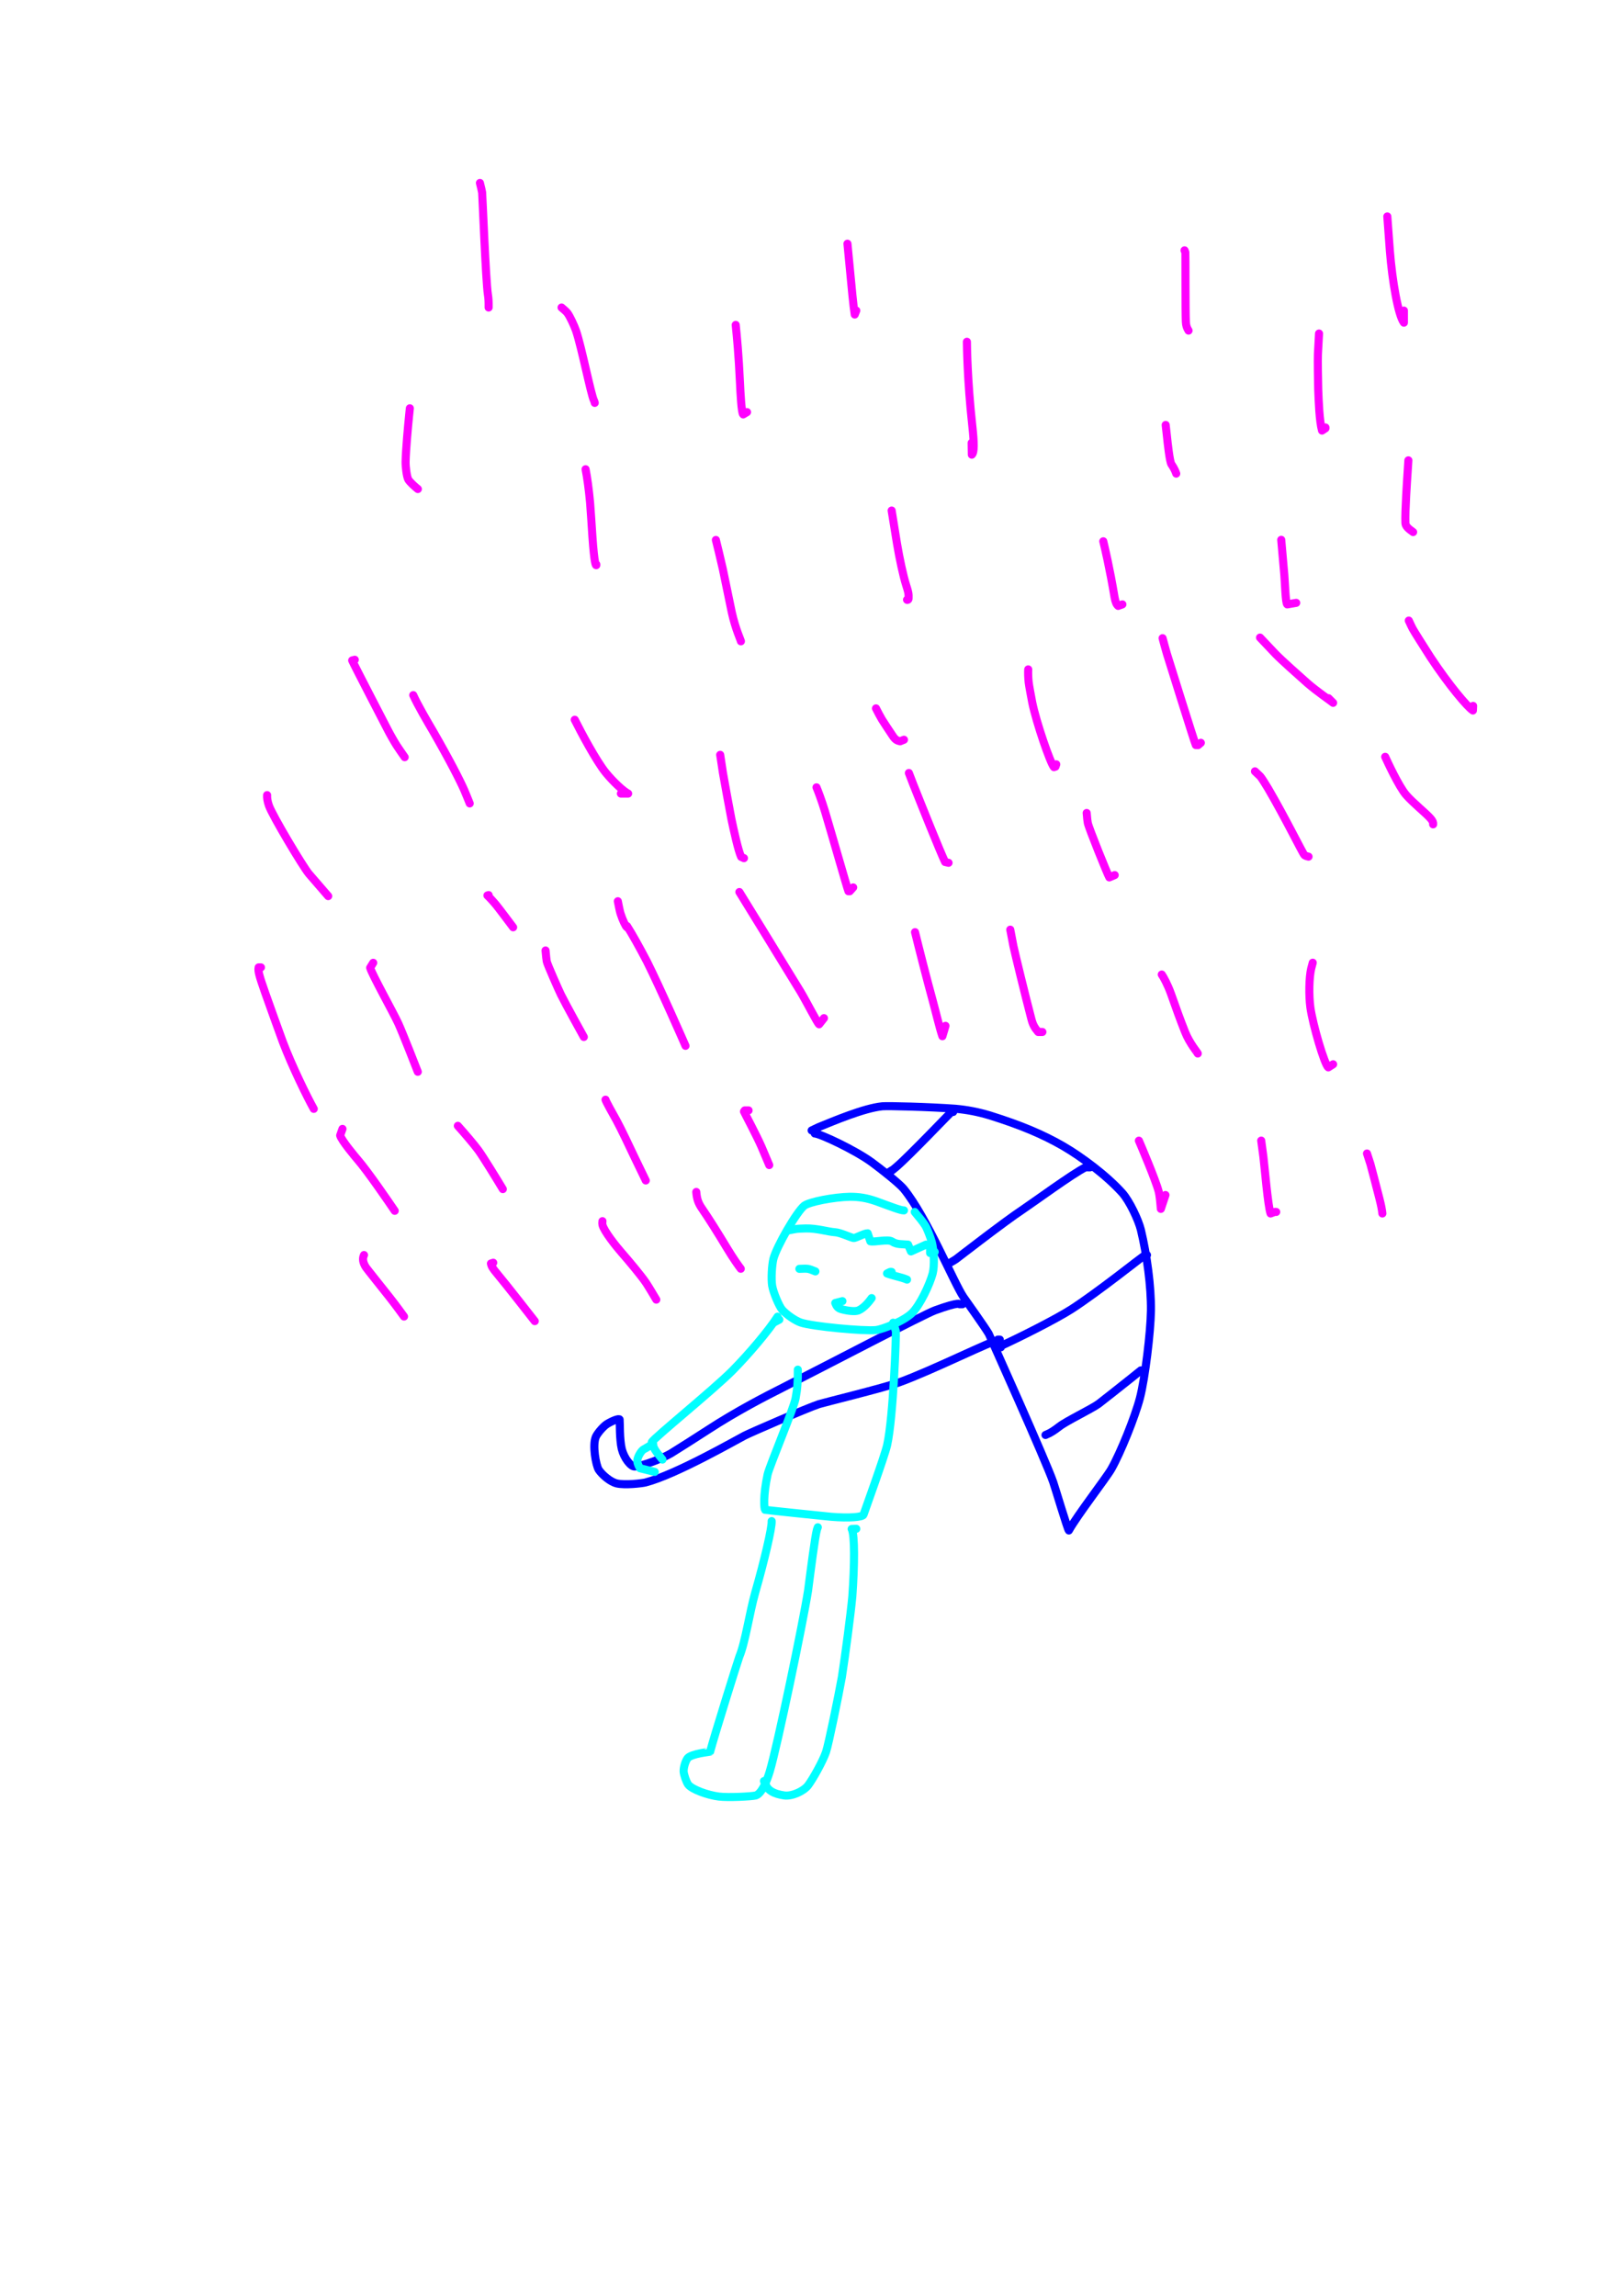 <?xml version="1.0" encoding="UTF-8" standalone="no"?>
<!DOCTYPE svg PUBLIC "-//W3C//DTD SVG 1.1//EN" "http://www.w3.org/Graphics/SVG/1.1/DTD/svg11.dtd">
<svg width="128.40" height="181.68" viewBox="0.00 0.00 535.00 757.00" xmlns="http://www.w3.org/2000/svg" xmlns:xlink="http://www.w3.org/1999/xlink">
<g stroke-linecap="round" id="149">
<path d="M116.95,217.50 C116.95,217.50 116.09,217.72 116.09,217.72 C116.73,219.23 127.29,239.56 127.71,240.39 C128.37,241.70 129.94,244.49 130.73,245.72 C131.13,246.36 132.87,248.87 133.40,249.62" fill="none" stroke="rgb(255, 0, 255)" stroke-width="2.66" stroke-opacity="1.00" stroke-linejoin="round"/>
<path d="M136.22,229.16 C137.69,232.47 140.92,237.95 142.82,241.19 C148.21,250.56 151.68,257.36 153.02,260.44 C153.48,261.50 154.49,263.99 154.84,264.87" fill="none" stroke="rgb(255, 0, 255)" stroke-width="2.66" stroke-opacity="1.00" stroke-linejoin="round"/>
<path d="M88.05,262.12 C87.99,262.98 88.16,264.18 88.62,265.51 C89.77,268.87 99.94,285.82 101.80,288.03 C104.13,290.73 107.33,294.43 108.19,295.42" fill="none" stroke="rgb(255, 0, 255)" stroke-width="2.66" stroke-opacity="1.00" stroke-linejoin="round"/>
<path d="M161.07,295.08 C161.07,295.08 160.67,295.20 160.67,295.20 C161.30,295.78 162.58,297.16 163.60,298.40 C164.43,299.40 168.42,304.73 169.15,305.70" fill="none" stroke="rgb(255, 0, 255)" stroke-width="2.66" stroke-opacity="1.00" stroke-linejoin="round"/>
<path d="M123.03,317.40 C123.03,317.40 122.02,319.04 122.02,319.04 C122.59,321.20 129.74,333.98 131.30,337.41 C132.79,340.67 137.29,352.22 137.72,353.34" fill="none" stroke="rgb(255, 0, 255)" stroke-width="2.66" stroke-opacity="1.00" stroke-linejoin="round"/>
<path d="M86.02,318.92 C86.02,318.92 85.26,318.92 85.26,318.92 C84.97,320.14 85.60,322.11 87.46,327.43 C88.90,331.51 91.78,339.52 93.22,343.45 C96.27,351.53 101.33,361.81 103.43,365.56" fill="none" stroke="rgb(255, 0, 255)" stroke-width="2.66" stroke-opacity="1.00" stroke-linejoin="round"/>
<path d="M112.89,372.16 C112.89,372.16 112.13,374.31 112.13,374.31 C112.53,375.94 117.27,381.57 117.91,382.31 C121.23,386.13 128.34,396.54 130.12,399.17" fill="none" stroke="rgb(255, 0, 255)" stroke-width="2.66" stroke-opacity="1.00" stroke-linejoin="round"/>
<path d="M150.92,371.15 C153.27,373.76 156.39,377.43 157.68,379.20 C159.38,381.54 163.76,388.71 165.75,392.01" fill="none" stroke="rgb(255, 0, 255)" stroke-width="2.66" stroke-opacity="1.00" stroke-linejoin="round"/>
<path d="M162.59,416.28 C162.59,416.28 161.83,416.53 161.83,416.53 C162.01,417.48 162.38,418.13 163.93,419.97 C166.81,423.39 175.45,434.48 176.28,435.54" fill="none" stroke="rgb(255, 0, 255)" stroke-width="2.66" stroke-opacity="1.00" stroke-linejoin="round"/>
<path d="M198.59,402.58 C198.52,403.06 198.52,403.46 198.59,403.77 C199.07,405.86 203.16,410.96 204.84,412.87 C207.42,415.82 211.46,420.66 212.99,422.95 C213.79,424.15 215.65,427.27 216.34,428.45" fill="none" stroke="rgb(255, 0, 255)" stroke-width="2.66" stroke-opacity="1.00" stroke-linejoin="round"/>
<path d="M119.99,413.74 C119.43,414.87 119.58,416.21 120.64,417.83 C120.97,418.33 126.35,425.06 128.30,427.52 C130.32,430.08 132.45,433.00 133.18,434.02" fill="none" stroke="rgb(255, 0, 255)" stroke-width="2.66" stroke-opacity="1.00" stroke-linejoin="round"/>
<path d="M229.52,392.95 C229.69,395.17 230.13,396.58 231.40,398.42 C233.60,401.60 236.70,406.56 239.67,411.49 C241.78,414.99 243.47,417.33 244.19,418.27" fill="none" stroke="rgb(255, 0, 255)" stroke-width="2.66" stroke-opacity="1.00" stroke-linejoin="round"/>
<path d="M246.76,366.07 C246.76,366.07 245.49,366.07 245.49,366.07 C245.49,366.07 245.24,366.42 245.24,366.42 C245.58,367.19 249.43,374.40 251.02,378.06 C251.79,379.89 253.07,382.90 253.57,384.09" fill="none" stroke="rgb(255, 0, 255)" stroke-width="2.66" stroke-opacity="1.00" stroke-linejoin="round"/>
<path d="M199.60,362.53 C199.78,363.21 201.97,367.12 203.21,369.32 C204.71,372.07 207.75,378.49 209.23,381.64 C210.66,384.61 212.47,388.38 212.87,389.17" fill="none" stroke="rgb(255, 0, 255)" stroke-width="2.66" stroke-opacity="1.00" stroke-linejoin="round"/>
<path d="M179.83,313.34 C180.00,315.22 180.13,316.42 180.23,316.96 C180.42,317.93 184.21,326.48 184.90,327.89 C186.50,331.12 191.93,340.93 192.45,341.86" fill="none" stroke="rgb(255, 0, 255)" stroke-width="2.66" stroke-opacity="1.00" stroke-linejoin="round"/>
<path d="M203.66,297.11 C203.83,297.98 204.29,300.37 204.55,301.17 C205.25,303.35 206.23,305.38 206.65,305.69 C206.65,305.69 206.70,305.30 206.70,305.30 C208.33,307.85 210.82,312.30 213.25,316.97 C217.65,325.75 225.41,343.49 225.97,344.78" fill="none" stroke="rgb(255, 0, 255)" stroke-width="2.66" stroke-opacity="1.00" stroke-linejoin="round"/>
<path d="M271.61,335.65 C271.61,335.65 270.01,337.68 270.01,337.68 C269.56,337.49 265.79,330.09 263.84,326.84 C255.20,312.73 245.14,296.34 243.72,294.07" fill="none" stroke="rgb(255, 0, 255)" stroke-width="2.66" stroke-opacity="1.00" stroke-linejoin="round"/>
<path d="M245.24,282.91 C245.24,282.91 244.31,282.49 244.31,282.49 C243.33,280.39 241.91,273.85 241.10,270.01 C240.38,266.30 238.99,258.71 238.31,254.82 C238.03,252.99 237.57,249.99 237.40,248.84" fill="none" stroke="rgb(255, 0, 255)" stroke-width="2.66" stroke-opacity="1.00" stroke-linejoin="round"/>
<path d="M204.67,261.62 C204.67,261.62 207.06,261.62 207.06,261.62 C205.51,260.84 202.30,257.90 199.73,254.78 C196.57,250.91 191.51,241.38 189.46,237.28" fill="none" stroke="rgb(255, 0, 255)" stroke-width="2.66" stroke-opacity="1.00" stroke-linejoin="round"/>
<path d="M196.56,186.06 C196.56,186.06 196.56,186.32 196.56,186.32 C196.46,186.44 195.93,186.33 195.27,176.71 C195.11,174.02 194.72,168.49 194.51,165.66 C194.11,161.32 193.58,157.49 193.03,154.69" fill="none" stroke="rgb(255, 0, 255)" stroke-width="2.66" stroke-opacity="1.00" stroke-linejoin="round"/>
<path d="M196.05,132.82 C195.96,132.44 195.87,132.19 195.80,132.06 C194.81,130.18 191.75,114.55 189.88,109.03 C189.29,107.35 187.85,104.25 187.04,103.19 C186.70,102.75 186.05,102.15 185.11,101.38" fill="none" stroke="rgb(255, 0, 255)" stroke-width="2.66" stroke-opacity="1.00" stroke-linejoin="round"/>
<path d="M161.07,101.38 C161.09,99.51 161.04,98.38 160.83,97.09 C160.16,92.93 159.01,63.99 158.93,63.48 C158.85,62.99 158.61,61.94 158.20,60.32" fill="none" stroke="rgb(255, 0, 255)" stroke-width="2.66" stroke-opacity="1.00" stroke-linejoin="round"/>
<path d="M137.74,161.22 C136.83,160.51 135.04,158.90 134.57,158.05 C134.08,157.11 133.68,153.97 133.70,152.25 C133.80,147.94 134.49,140.66 134.86,136.94 C134.94,136.16 135.02,135.38 135.10,134.60" fill="none" stroke="rgb(255, 0, 255)" stroke-width="2.66" stroke-opacity="1.00" stroke-linejoin="round"/>
<path d="M246.25,135.86 C246.25,135.86 244.99,136.62 244.99,136.62 C244.41,136.17 244.08,129.51 243.93,126.31 C243.49,116.82 242.89,110.83 242.52,107.11" fill="none" stroke="rgb(255, 0, 255)" stroke-width="2.66" stroke-opacity="1.00" stroke-linejoin="round"/>
<path d="M244.23,211.42 C244.40,211.52 242.44,207.46 241.21,201.81 C240.50,198.37 239.02,191.22 238.25,187.50 C237.57,184.42 236.24,179.04 235.98,178.00" fill="none" stroke="rgb(255, 0, 255)" stroke-width="2.66" stroke-opacity="1.00" stroke-linejoin="round"/>
<path d="M282.26,102.39 C282.26,102.39 281.75,103.69 281.75,103.69 C281.31,101.08 280.68,94.22 280.30,90.21 C279.93,86.31 279.46,81.38 279.35,80.34" fill="none" stroke="rgb(255, 0, 255)" stroke-width="2.66" stroke-opacity="1.00" stroke-linejoin="round"/>
<path d="M320.29,146.00 C320.29,146.00 320.35,149.89 320.35,149.89 C321.17,149.17 321.14,146.16 320.50,140.30 C318.84,125.20 318.74,113.77 318.73,112.67" fill="none" stroke="rgb(255, 0, 255)" stroke-width="2.66" stroke-opacity="1.00" stroke-linejoin="round"/>
<path d="M298.99,197.72 C298.99,197.85 299.52,197.81 299.50,197.26 C299.48,196.91 299.50,196.57 299.50,196.22 C299.47,195.48 299.29,194.76 298.74,193.03 C297.73,189.88 296.50,184.11 295.68,179.19 C295.01,175.06 294.13,169.62 293.92,168.31" fill="none" stroke="rgb(255, 0, 255)" stroke-width="2.66" stroke-opacity="1.00" stroke-linejoin="round"/>
<path d="M297.98,243.87 C297.98,243.87 296.71,244.38 296.71,244.38 C295.71,244.19 295.11,243.82 294.35,242.71 C293.49,241.44 291.20,237.98 290.73,237.21 C290.13,236.22 289.25,234.52 288.76,233.53" fill="none" stroke="rgb(255, 0, 255)" stroke-width="2.66" stroke-opacity="1.00" stroke-linejoin="round"/>
<path d="M312.68,284.44 C312.68,284.44 311.54,284.18 311.54,284.18 C309.96,280.93 303.64,265.12 301.01,258.50 C300.54,257.28 300.07,256.05 299.60,254.83" fill="none" stroke="rgb(255, 0, 255)" stroke-width="2.66" stroke-opacity="1.00" stroke-linejoin="round"/>
<path d="M281.24,292.55 C281.24,292.55 280.10,293.82 280.10,293.82 C280.10,293.82 279.68,293.82 279.68,293.82 C279.22,292.67 274.12,274.74 271.91,267.37 C270.85,263.89 269.58,260.56 269.15,259.56" fill="none" stroke="rgb(255, 0, 255)" stroke-width="2.66" stroke-opacity="1.00" stroke-linejoin="round"/>
<path d="M311.67,338.19 C311.67,338.19 310.65,341.61 310.65,341.61 C309.74,339.04 308.38,333.21 307.47,329.92 C305.61,323.17 302.69,311.68 301.63,307.31" fill="none" stroke="rgb(255, 0, 255)" stroke-width="2.66" stroke-opacity="1.00" stroke-linejoin="round"/>
<path d="M343.61,340.21 C343.61,340.21 342.22,340.21 342.22,340.21 C340.94,338.69 340.42,337.72 339.91,335.65 C337.99,328.33 334.66,314.68 334.06,311.90 C333.84,310.86 333.21,307.49 333.02,306.48" fill="none" stroke="rgb(255, 0, 255)" stroke-width="2.66" stroke-opacity="1.00" stroke-linejoin="round"/>
<path d="M367.45,288.49 C367.45,288.49 365.67,289.25 365.67,289.25 C365.12,288.36 358.92,273.01 358.58,271.32 C358.47,270.77 358.34,269.67 358.21,268.01" fill="none" stroke="rgb(255, 0, 255)" stroke-width="2.66" stroke-opacity="1.00" stroke-linejoin="round"/>
<path d="M348.18,251.98 C348.18,251.98 347.92,252.74 347.92,252.74 C347.92,252.74 347.42,252.90 347.42,252.90 C346.24,251.61 341.61,238.22 340.26,231.57 C339.91,229.75 339.20,225.97 339.09,224.95 C338.91,223.43 338.88,221.56 338.94,220.68" fill="none" stroke="rgb(255, 0, 255)" stroke-width="2.66" stroke-opacity="1.00" stroke-linejoin="round"/>
<path d="M369.98,199.25 C369.98,199.25 368.59,199.75 368.59,199.75 C368.06,199.31 367.69,198.52 367.40,196.90 C365.82,187.39 364.10,180.16 363.68,178.45" fill="none" stroke="rgb(255, 0, 255)" stroke-width="2.66" stroke-opacity="1.00" stroke-linejoin="round"/>
<path d="M395.84,244.88 C395.84,244.88 394.94,245.64 394.94,245.64 C394.94,245.64 394.18,245.62 394.18,245.62 C393.83,244.98 384.76,215.90 384.67,215.60 C384.36,214.57 383.53,211.53 383.23,210.39" fill="none" stroke="rgb(255, 0, 255)" stroke-width="2.66" stroke-opacity="1.00" stroke-linejoin="round"/>
<path d="M387.73,156.14 C387.19,154.53 386.39,153.43 386.14,153.06 C385.56,152.12 384.92,146.27 384.64,143.57 C384.51,142.41 384.38,141.25 384.25,140.09" fill="none" stroke="rgb(255, 0, 255)" stroke-width="2.66" stroke-opacity="1.00" stroke-linejoin="round"/>
<path d="M391.79,108.99 C391.25,108.12 390.96,107.36 390.90,106.08 C390.74,102.97 390.79,83.57 390.74,83.27 C390.71,83.11 390.62,82.87 390.47,82.54" fill="none" stroke="rgb(255, 0, 255)" stroke-width="2.66" stroke-opacity="1.00" stroke-linejoin="round"/>
<path d="M462.78,102.39 C462.78,103.16 462.78,103.92 462.78,104.68 C462.78,105.24 462.78,105.81 462.78,106.38 C460.91,103.98 458.95,92.79 458.15,82.69 C457.91,79.39 457.49,73.73 457.31,71.36" fill="none" stroke="rgb(255, 0, 255)" stroke-width="2.66" stroke-opacity="1.00" stroke-linejoin="round"/>
<path d="M436.92,140.93 C436.92,140.93 436.92,141.19 436.92,141.19 C436.92,141.19 435.79,141.95 435.79,141.95 C434.92,138.86 434.68,132.20 434.53,128.31 C434.45,124.95 434.35,119.00 434.43,116.82 C434.53,114.85 434.71,111.42 434.80,109.95" fill="none" stroke="rgb(255, 0, 255)" stroke-width="2.66" stroke-opacity="1.00" stroke-linejoin="round"/>
<path d="M465.82,175.41 C464.13,174.23 463.33,173.42 463.28,172.46 C463.10,168.76 463.89,157.33 464.01,155.53 C464.09,154.27 464.17,153.02 464.25,151.76" fill="none" stroke="rgb(255, 0, 255)" stroke-width="2.66" stroke-opacity="1.00" stroke-linejoin="round"/>
<path d="M427.28,198.74 C427.28,198.74 424.32,199.25 424.32,199.25 C423.76,198.79 423.61,192.55 423.36,189.54 C423.10,186.59 422.59,180.80 422.34,177.96" fill="none" stroke="rgb(255, 0, 255)" stroke-width="2.66" stroke-opacity="1.00" stroke-linejoin="round"/>
<path d="M437.93,230.18 C438.18,230.43 438.44,230.69 438.69,230.94 C438.94,231.19 439.20,231.45 439.45,231.70 C438.49,230.92 434.18,227.99 431.00,225.24 C428.00,222.59 422.33,217.53 420.49,215.62 C419.08,214.13 416.51,211.42 415.35,210.19" fill="none" stroke="rgb(255, 0, 255)" stroke-width="2.66" stroke-opacity="1.00" stroke-linejoin="round"/>
<path d="M485.59,232.71 C485.59,232.71 485.52,234.23 485.52,234.23 C483.67,233.01 477.67,225.92 471.59,216.73 C469.43,213.35 466.10,208.10 465.66,207.25 C465.43,206.83 465.01,205.94 464.39,204.59" fill="none" stroke="rgb(255, 0, 255)" stroke-width="2.66" stroke-opacity="1.00" stroke-linejoin="round"/>
<path d="M472.41,271.76 C472.48,271.22 472.29,270.66 471.58,269.84 C470.01,268.03 465.80,264.72 463.46,262.01 C461.06,259.18 457.27,250.96 456.61,249.50" fill="none" stroke="rgb(255, 0, 255)" stroke-width="2.66" stroke-opacity="1.00" stroke-linejoin="round"/>
<path d="M431.34,282.41 C430.66,282.27 430.21,282.09 429.98,281.88 C429.41,281.33 423.84,269.91 418.05,259.99 C417.12,258.45 415.84,256.39 415.42,255.94 C415.20,255.72 414.62,255.17 413.68,254.29" fill="none" stroke="rgb(255, 0, 255)" stroke-width="2.66" stroke-opacity="1.00" stroke-linejoin="round"/>
<path d="M439.45,350.86 C439.45,350.86 437.86,351.88 437.86,351.88 C436.64,351.11 432.71,337.72 431.94,332.07 C431.42,328.18 431.51,322.26 432.22,319.29 C432.31,318.94 432.48,318.30 432.73,317.37" fill="none" stroke="rgb(255, 0, 255)" stroke-width="2.66" stroke-opacity="1.00" stroke-linejoin="round"/>
<path d="M394.83,347.31 C394.87,347.13 392.17,344.06 390.63,340.18 C389.08,336.25 387.80,332.76 386.01,327.65 C384.89,324.51 383.47,321.98 382.96,321.27" fill="none" stroke="rgb(255, 0, 255)" stroke-width="2.66" stroke-opacity="1.00" stroke-linejoin="round"/>
<path d="M384.18,393.96 C383.87,394.88 383.24,396.78 382.91,397.77 C382.83,398.02 382.74,398.27 382.66,398.53 C382.45,395.98 382.25,393.99 381.95,392.82 C380.95,388.98 375.91,377.17 375.42,376.04" fill="none" stroke="rgb(255, 0, 255)" stroke-width="2.66" stroke-opacity="1.00" stroke-linejoin="round"/>
<path d="M420.69,399.54 C420.53,399.49 420.37,399.49 420.18,399.54 C420.00,399.59 419.55,399.76 418.82,400.05 C417.93,397.45 416.88,384.79 416.46,381.35 C416.35,380.46 415.88,377.05 415.74,376.02" fill="none" stroke="rgb(255, 0, 255)" stroke-width="2.66" stroke-opacity="1.00" stroke-linejoin="round"/>
<path d="M455.68,400.05 C455.54,398.74 455.29,397.46 454.71,395.13 C453.70,391.19 452.04,384.74 451.74,383.75 C451.56,383.16 451.18,382.00 450.61,380.27" fill="none" stroke="rgb(255, 0, 255)" stroke-width="2.66" stroke-opacity="1.00" stroke-linejoin="round"/>
<path d="M269.58,373.68 C269.33,373.68 269.07,373.68 268.82,373.68 C268.74,373.68 268.65,373.68 268.57,373.68 C270.44,373.76 281.87,379.15 287.34,383.14 C290.65,385.57 296.44,390.17 297.89,391.92 C305.55,401.30 314.50,423.06 317.61,427.61 C318.70,429.20 324.62,437.44 325.93,439.70 C326.05,439.90 344.86,481.83 347.17,488.58 C348.03,491.12 351.90,504.12 352.33,504.55 C355.12,499.53 364.62,487.28 366.33,484.30 C369.41,478.87 374.14,467.11 375.76,460.91 C377.48,454.26 379.28,439.16 379.39,432.09 C379.49,424.12 378.06,413.70 376.06,405.37 C375.24,402.11 372.36,396.03 370.00,393.33 C364.91,387.64 356.62,381.41 350.28,377.74 C343.75,374.00 336.73,371.00 326.33,367.74 C322.34,366.54 318.84,365.88 314.93,365.52 C306.11,364.88 292.75,364.54 290.84,364.71 C284.81,365.30 274.69,369.61 269.72,371.63 C269.37,371.78 268.64,372.13 267.55,372.67" fill="none" stroke="rgb(0, 0, 255)" stroke-width="2.66" stroke-opacity="1.00" stroke-linejoin="round"/>
<path d="M293.92,385.85 C293.92,385.85 292.40,386.86 292.40,386.86 C292.98,386.67 293.83,386.08 295.46,384.70 C299.87,380.92 313.07,367.02 313.79,366.41 C313.79,366.41 314.20,366.58 314.20,366.58" fill="none" stroke="rgb(0, 0, 255)" stroke-width="2.66" stroke-opacity="1.00" stroke-linejoin="round"/>
<path d="M359.33,384.84 C358.57,384.88 358.00,384.75 357.81,384.84 C353.87,386.72 340.49,396.50 337.21,398.69 C331.03,402.77 315.56,414.81 315.11,415.12 C314.75,415.37 314.11,415.75 313.19,416.28" fill="none" stroke="rgb(0, 0, 255)" stroke-width="2.66" stroke-opacity="1.00" stroke-linejoin="round"/>
<path d="M329.92,444.16 C329.92,444.16 329.15,444.07 329.15,444.07 C335.79,441.07 348.10,434.87 353.27,431.55 C361.72,426.09 376.27,414.52 376.69,414.30 C376.92,414.18 377.38,413.99 378.09,413.74" fill="none" stroke="rgb(0, 0, 255)" stroke-width="2.66" stroke-opacity="1.00" stroke-linejoin="round"/>
<path d="M377.08,451.77 C377.08,451.77 376.07,451.77 376.07,451.77 C375.66,452.10 374.07,453.38 372.88,454.33 C369.98,456.64 362.87,462.27 362.13,462.81 C359.69,464.56 351.65,468.40 349.28,470.23 C348.84,470.58 347.22,471.81 345.99,472.45 C345.70,472.59 345.25,472.80 344.63,473.07" fill="none" stroke="rgb(0, 0, 255)" stroke-width="2.66" stroke-opacity="1.00" stroke-linejoin="round"/>
<path d="M317.25,429.97 C317.16,429.97 317.08,429.97 316.99,429.97 C316.77,429.97 316.54,429.97 316.32,429.97 C316.49,429.97 316.49,428.96 308.22,431.98 C304.34,433.43 272.23,450.23 258.15,457.39 C252.08,460.45 242.96,465.13 233.31,471.41 C230.15,473.46 224.02,477.39 221.29,479.06 C218.48,480.74 212.20,483.24 209.23,483.46 C207.92,483.52 205.73,480.70 204.97,477.72 C204.19,474.53 204.36,468.87 204.25,467.98 C204.09,467.58 202.25,468.17 200.13,469.43 C198.95,470.15 196.98,472.42 196.41,473.67 C195.23,476.42 196.43,483.05 197.37,484.54 C198.60,486.36 201.23,488.49 203.17,489.01 C205.98,489.72 211.81,488.97 212.75,488.73 C222.81,486.13 242.55,474.78 245.46,473.28 C247.63,472.17 266.31,464.08 269.98,462.89 C271.42,462.43 291.40,457.52 296.44,455.71 C307.21,451.83 327.33,441.76 329.58,441.63 C329.58,441.63 328.91,441.63 328.91,441.63" fill="none" stroke="rgb(0, 0, 255)" stroke-width="2.66" stroke-opacity="1.00" stroke-linejoin="round"/>
<path d="M297.98,399.03 C296.90,399.07 293.73,397.80 288.85,396.03 C285.66,394.92 283.20,394.54 280.18,394.54 C274.88,394.63 266.76,396.20 265.09,397.50 C262.59,399.53 255.98,410.97 254.94,415.02 C254.42,417.12 254.18,421.67 254.53,423.86 C254.91,426.09 256.80,430.59 257.83,431.79 C259.20,433.32 262.01,435.32 263.92,435.99 C267.85,437.33 284.79,438.89 288.78,438.48 C290.86,438.23 297.78,435.64 300.63,432.88 C303.30,430.21 306.47,423.44 307.44,419.85 C308.12,417.23 307.88,412.33 307.15,409.46 C306.74,407.96 305.68,405.16 305.03,404.07 C304.42,403.06 302.70,400.92 301.53,399.54" fill="none" stroke="rgb(0, 255, 255)" stroke-width="2.66" stroke-opacity="1.00" stroke-linejoin="round"/>
<path d="M308.12,412.73 C308.12,412.73 306.60,413.09 306.60,413.09 C306.60,413.09 306.60,410.77 306.60,410.77 C306.60,410.77 305.26,410.31 305.26,410.31 C305.26,410.31 300.29,412.56 300.29,412.56 C300.29,412.56 299.33,410.31 299.33,410.31 C297.37,410.12 295.61,410.35 294.07,409.30 C292.73,408.40 288.22,409.57 286.90,409.22 C286.90,409.22 286.02,406.58 286.02,406.58 C284.85,406.56 281.99,408.27 281.33,408.13 C280.27,407.91 276.97,406.32 275.25,406.23 C272.98,406.09 269.30,404.90 265.60,404.98 C264.12,405.02 263.15,405.07 262.70,405.12 C262.23,405.18 261.34,405.34 260.04,405.60" fill="none" stroke="rgb(0, 255, 255)" stroke-width="2.66" stroke-opacity="1.00" stroke-linejoin="round"/>
<path d="M263.50,418.30 C264.87,418.22 265.82,418.22 266.33,418.30 C266.85,418.39 267.67,418.66 268.78,419.14" fill="none" stroke="rgb(0, 255, 255)" stroke-width="2.66" stroke-opacity="1.00" stroke-linejoin="round"/>
<path d="M293.92,419.32 C293.73,419.27 293.56,419.27 293.41,419.32 C293.26,419.37 292.93,419.54 292.40,419.82 C292.95,420.06 295.58,420.79 297.51,421.31 C298.01,421.46 298.50,421.64 298.99,421.85" fill="none" stroke="rgb(0, 255, 255)" stroke-width="2.66" stroke-opacity="1.00" stroke-linejoin="round"/>
<path d="M277.69,428.95 C277.69,428.95 275.33,429.56 275.33,429.56 C275.73,430.62 276.20,431.27 277.28,431.58 C279.52,432.20 281.86,432.43 282.91,432.03 C284.80,431.26 286.59,429.00 287.33,427.94" fill="none" stroke="rgb(0, 255, 255)" stroke-width="2.66" stroke-opacity="1.00" stroke-linejoin="round"/>
<path d="M256.90,435.04 C256.90,435.04 255.00,436.05 255.00,436.05 C255.00,436.05 256.31,434.07 256.31,434.07 C253.41,438.61 246.81,446.43 241.41,451.88 C235.15,458.18 215.55,474.05 214.86,475.43 C215.24,476.58 215.60,477.44 215.95,478.00 C216.29,478.57 217.10,479.63 218.37,481.18" fill="none" stroke="rgb(0, 255, 255)" stroke-width="2.66" stroke-opacity="1.00" stroke-linejoin="round"/>
<path d="M215.32,476.11 C214.55,476.47 214.04,476.72 213.80,476.87 C213.44,477.09 212.48,477.67 212.33,477.73 C211.59,478.03 210.48,479.64 210.13,481.10 C209.93,481.93 210.33,482.99 210.95,484.03 C210.95,484.03 215.83,485.24 215.83,485.24" fill="none" stroke="rgb(0, 255, 255)" stroke-width="2.66" stroke-opacity="1.00" stroke-linejoin="round"/>
<path d="M262.99,454.31 C262.99,454.31 262.99,451.53 262.99,451.53 C263.00,455.55 262.85,457.83 262.26,460.97 C261.63,464.40 253.65,483.32 253.03,486.10 C251.49,493.28 251.90,497.33 252.19,497.74 C252.59,497.84 273.70,500.02 274.03,500.04 C279.99,500.53 284.34,500.15 284.65,499.35 C284.87,498.68 291.57,480.14 292.42,476.47 C294.52,467.15 295.43,439.52 295.31,438.90 C295.22,438.46 294.92,437.51 294.43,436.05" fill="none" stroke="rgb(0, 255, 255)" stroke-width="2.66" stroke-opacity="1.00" stroke-linejoin="round"/>
<path d="M254.37,501.46 C254.52,503.53 252.01,514.32 248.93,525.08 C247.04,531.82 245.66,541.50 243.72,546.12 C243.32,547.11 235.44,572.32 234.08,577.48 C234.03,577.54 227.88,578.12 226.66,579.63 C225.92,580.61 225.29,582.74 225.35,584.03 C225.44,585.15 226.24,587.43 226.83,588.28 C228.06,589.93 233.22,591.79 236.96,592.27 C240.03,592.65 247.75,592.26 249.12,591.91 C250.91,591.37 252.62,587.71 253.74,583.99 C256.28,575.47 264.74,534.81 266.37,524.36 C267.26,517.53 268.65,506.54 269.30,504.24 C269.36,504.04 269.45,503.79 269.58,503.49" fill="none" stroke="rgb(0, 255, 255)" stroke-width="2.66" stroke-opacity="1.00" stroke-linejoin="round"/>
<path d="M282.26,504.00 C282.26,504.00 280.74,504.06 280.74,504.06 C281.80,505.95 281.69,516.17 280.96,526.30 C280.51,531.41 278.62,545.82 277.51,552.89 C276.45,558.80 273.16,574.98 272.28,577.59 C271.20,580.73 267.85,586.66 266.36,588.61 C264.85,590.53 261.10,592.23 258.57,591.91 C254.81,591.36 253.30,590.16 252.58,588.74 C252.33,588.21 252.08,587.69 251.83,587.16" fill="none" stroke="rgb(0, 255, 255)" stroke-width="2.66" stroke-opacity="1.00" stroke-linejoin="round"/>
</g>
</svg>
